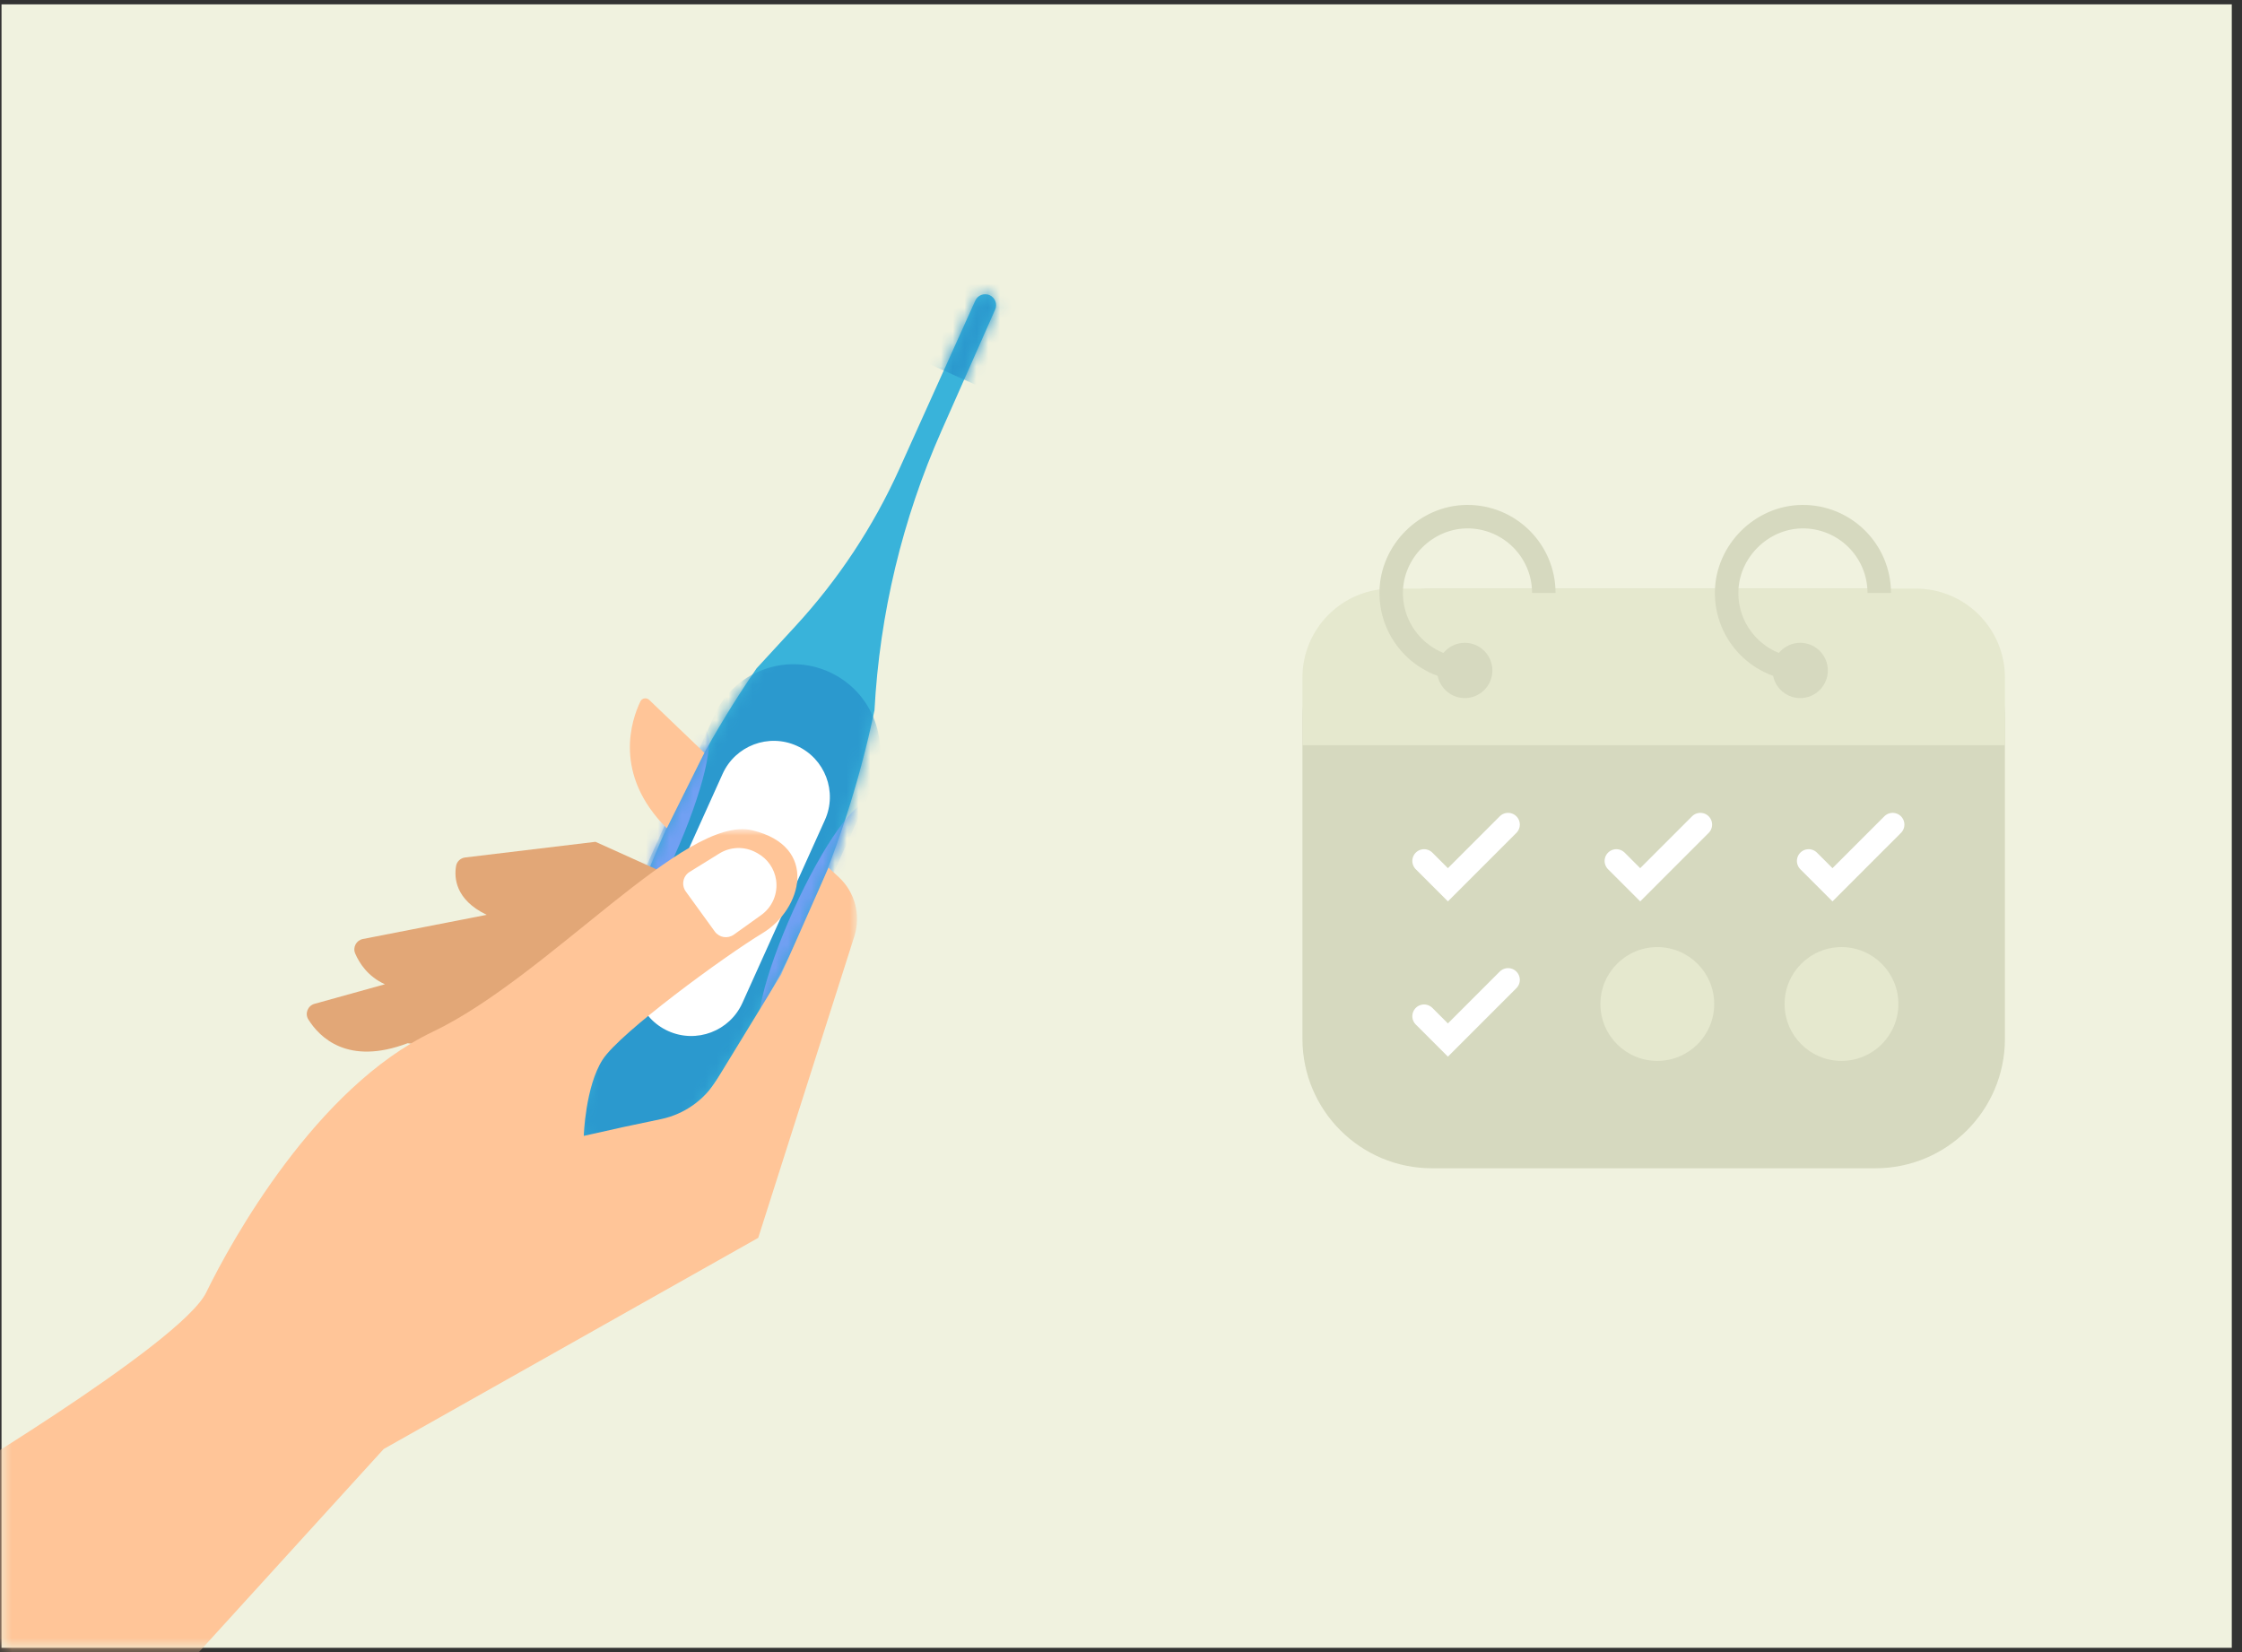 <?xml version="1.0" encoding="UTF-8"?>
<svg width="190px" height="140px" viewBox="0 0 190 140" version="1.1" xmlns="http://www.w3.org/2000/svg" xmlns:xlink="http://www.w3.org/1999/xlink">
    <rect x="0" y="0" width="190" height="140" fill="#333333" stroke="none"/>
    <!-- Generator: Sketch 64 (93537) - https://sketch.com -->
    <title>Group 54</title>
    <desc>Created with Sketch.</desc>
    <defs>
        <path d="M34.406,0.933 L27.981,15.178 C25.779,20.06 22.808,24.558 19.183,28.498 L19.183,28.498 L15.875,32.093 L15.819,32.175 C8.697,42.555 3.912,54.355 1.793,66.764 L1.793,66.764 L1.123,69.011 C0.517,71.048 1.511,73.22 3.45,74.095 L3.45,74.095 C5.403,74.975 7.707,74.263 8.823,72.434 L8.823,72.434 L10.269,70.064 C17.925,59.87 23.25,48.12 25.866,35.641 L25.866,35.641 C26.305,27.473 28.227,19.454 31.539,11.974 L31.539,11.974 L36.093,1.688 C36.301,1.219 36.086,0.669 35.615,0.466 L35.615,0.466 C35.495,0.414 35.371,0.389 35.248,0.389 L35.248,0.389 C34.896,0.389 34.56,0.592 34.406,0.933 L34.406,0.933 Z" id="path-1"></path>
        <path d="M34.406,0.933 L27.981,15.178 C25.779,20.06 22.808,24.558 19.183,28.498 L19.183,28.498 L15.875,32.093 L15.819,32.175 C8.697,42.555 3.912,54.355 1.793,66.764 L1.793,66.764 L1.123,69.011 C0.517,71.048 1.511,73.22 3.45,74.095 L3.45,74.095 C5.403,74.975 7.707,74.263 8.823,72.434 L8.823,72.434 L10.269,70.064 C17.925,59.87 23.25,48.12 25.866,35.641 L25.866,35.641 C26.305,27.473 28.227,19.454 31.539,11.974 L31.539,11.974 L36.093,1.688 C36.301,1.219 36.086,0.669 35.615,0.466 L35.615,0.466 C35.495,0.414 35.371,0.389 35.248,0.389 L35.248,0.389 C34.896,0.389 34.56,0.592 34.406,0.933 L34.406,0.933 Z" id="path-3"></path>
        <path d="M34.406,0.933 L27.981,15.178 C25.779,20.06 22.808,24.558 19.183,28.498 L19.183,28.498 L15.875,32.093 L15.819,32.175 C8.697,42.555 3.912,54.355 1.793,66.764 L1.793,66.764 L1.123,69.011 C0.517,71.048 1.511,73.22 3.45,74.095 L3.45,74.095 C5.403,74.975 7.707,74.263 8.823,72.434 L8.823,72.434 L10.269,70.064 C17.925,59.87 23.25,48.12 25.866,35.641 L25.866,35.641 C26.305,27.473 28.227,19.454 31.539,11.974 L31.539,11.974 L36.093,1.688 C36.301,1.219 36.086,0.669 35.615,0.466 L35.615,0.466 C35.495,0.414 35.371,0.389 35.248,0.389 L35.248,0.389 C34.896,0.389 34.56,0.592 34.406,0.933" id="path-5"></path>
        <path d="M34.406,0.933 L27.981,15.178 C25.779,20.06 22.808,24.558 19.183,28.498 L19.183,28.498 L15.875,32.093 L15.819,32.175 C8.697,42.555 3.912,54.355 1.793,66.764 L1.793,66.764 L1.123,69.011 C0.517,71.048 1.511,73.22 3.45,74.095 L3.45,74.095 C5.403,74.975 7.707,74.263 8.823,72.434 L8.823,72.434 L10.269,70.064 C17.925,59.87 23.25,48.12 25.866,35.641 L25.866,35.641 C26.305,27.473 28.227,19.454 31.539,11.974 L31.539,11.974 L36.093,1.688 C36.301,1.219 36.086,0.669 35.615,0.466 L35.615,0.466 C35.495,0.414 35.371,0.389 35.248,0.389 L35.248,0.389 C34.896,0.389 34.56,0.592 34.406,0.933" id="path-7"></path>
        <polygon id="path-9" points="0.629 0.955 73.131 0.955 73.131 70.327 0.629 70.327"></polygon>
    </defs>
    <g id="Version-2.0-Final" stroke="none" stroke-width="1" fill="none" fill-rule="evenodd">
        <g id="Group-54" transform="translate(-0.5, 0.369)">
            <polygon id="Fill-1" fill="#F0F2DF" points="0.629 139.267 189.634 139.267 189.634 0 0.629 0"></polygon>
            <g id="Group-26" transform="translate(110.419, 43.076)">
                <path d="M49.013,55.556 L11.434,55.556 C5.372,55.556 0.457,50.642 0.457,44.58 L0.457,17.411 C0.457,11.35 5.372,6.435 11.434,6.435 L49.013,6.435 C55.076,6.435 59.99,11.35 59.99,17.411 L59.99,44.58 C59.99,50.642 55.076,55.556 49.013,55.556" id="Fill-2" fill="#D6D9BF"></path>
                <path d="M0.457,19.704 L0.457,13.978 C0.457,9.813 3.835,6.435 8,6.435 L52.447,6.435 C56.613,6.435 59.991,9.813 59.991,13.978 L59.991,19.704" id="Fill-4" fill="#E5E8CE"></path>
                <path d="M14.445,13.272 C10.843,13.272 7.928,10.326 7.979,6.712 C8.027,3.278 10.919,0.387 14.354,0.338 C17.968,0.288 20.912,3.203 20.912,6.805" id="Stroke-6" stroke="#D6D9BF" stroke-width="1.99"></path>
                <path d="M16.556,13.37 C16.556,14.663 15.508,15.711 14.215,15.711 C12.923,15.711 11.875,14.663 11.875,13.37 C11.875,12.077 12.923,11.028 14.215,11.028 C15.508,11.028 16.556,12.077 16.556,13.37" id="Fill-8" fill="#D6D9BF"></path>
                <path d="M42.872,13.272 C39.27,13.272 36.355,10.326 36.405,6.712 C36.453,3.278 39.345,0.387 42.779,0.338 C46.393,0.288 49.339,3.203 49.339,6.805" id="Stroke-10" stroke="#D6D9BF" stroke-width="1.99"></path>
                <path d="M44.983,13.37 C44.983,14.663 43.934,15.711 42.641,15.711 C41.349,15.711 40.3,14.663 40.3,13.37 C40.3,12.077 41.349,11.028 42.641,11.028 C43.934,11.028 44.983,12.077 44.983,13.37" id="Fill-12" fill="#D6D9BF"></path>
                <polyline id="Stroke-14" stroke="#FFFFFF" stroke-width="1.99" stroke-linecap="round" points="10.765 29.512 12.785 31.532 17.884 26.432"></polyline>
                <polyline id="Stroke-16" stroke="#FFFFFF" stroke-width="1.99" stroke-linecap="round" points="27.06 29.512 29.081 31.532 34.18 26.432"></polyline>
                <polyline id="Stroke-18" stroke="#FFFFFF" stroke-width="1.99" stroke-linecap="round" points="43.356 29.512 45.376 31.532 50.476 26.432"></polyline>
                <polyline id="Stroke-20" stroke="#FFFFFF" stroke-width="1.99" stroke-linecap="round" points="10.765 42.67 12.785 44.689 17.884 39.59"></polyline>
                <path d="M35.353,41.634 C35.353,44.298 33.194,46.457 30.53,46.457 C27.868,46.457 25.709,44.298 25.709,41.634 C25.709,38.971 27.868,36.813 30.53,36.813 C33.194,36.813 35.353,38.971 35.353,41.634" id="Fill-22" fill="#E5E8CE"></path>
                <path d="M50.962,41.634 C50.962,44.298 48.802,46.457 46.139,46.457 C43.476,46.457 41.318,44.298 41.318,41.634 C41.318,38.971 43.476,36.813 46.139,36.813 C48.802,36.813 50.962,38.971 50.962,41.634" id="Fill-24" fill="#E5E8CE"></path>
            </g>
            <path d="M83.149,25.109 L76.724,39.354 C74.522,44.237 71.552,48.733 67.926,52.673 L64.618,56.268 L64.562,56.35 C57.441,66.73 52.656,78.53 50.536,90.939 L49.867,93.187 C49.261,95.223 50.255,97.396 52.193,98.27 C54.147,99.152 56.45,98.439 57.567,96.61 L59.012,94.239 C66.669,84.046 71.993,72.296 74.609,59.818 C75.048,51.65 76.97,43.629 80.282,36.15 L84.836,25.864 C85.044,25.394 84.829,24.845 84.359,24.641 C83.895,24.441 83.357,24.649 83.149,25.109" id="Fill-27" fill="#39B3DA"></path>
            <g id="Group-41" transform="translate(48.743, 24.176)">
                <g id="Group-31">
                    <mask id="mask-2" fill="white">
                        <use xlink:href="#path-1"></use>
                    </mask>
                    <g id="Clip-30"></g>
                    <path d="M5.718,86.417 L-7.685,80.372 L12.295,36.073 C13.964,32.372 18.317,30.724 22.019,32.394 C25.719,34.063 27.367,38.416 25.697,42.117 L5.718,86.417 Z" id="Fill-29" fill="#2B99CE" mask="url(#mask-2)"></path>
                </g>
                <g id="Group-34">
                    <mask id="mask-4" fill="white">
                        <use xlink:href="#path-3"></use>
                    </mask>
                    <g id="Clip-33"></g>
                    <polygon id="Fill-32" fill="#2B99CE" mask="url(#mask-4)" points="37.903 9.63 28.731 5.494 33.037 -4.054 42.209 0.082"></polygon>
                </g>
                <g id="Group-37">
                    <mask id="mask-6" fill="white">
                        <use xlink:href="#path-5"></use>
                    </mask>
                    <g id="Clip-36"></g>
                    <path d="M8.883,48.055 C6.402,53.557 3.523,57.626 2.454,57.145 C1.385,56.661 2.53,51.811 5.011,46.309 C7.494,40.807 10.372,36.738 11.44,37.22 C12.509,37.702 11.364,42.554 8.883,48.055" id="Fill-35" fill="#71A0F3" mask="url(#mask-6)"></path>
                </g>
                <g id="Group-40">
                    <mask id="mask-8" fill="white">
                        <use xlink:href="#path-7"></use>
                    </mask>
                    <g id="Clip-39"></g>
                    <path d="M22.853,54.355 C20.371,59.857 17.493,63.927 16.424,63.445 C15.355,62.962 16.5,58.112 18.981,52.61 C21.463,47.108 24.341,43.038 25.41,43.52 C26.48,44.003 25.334,48.854 22.853,54.355" id="Fill-38" fill="#71A0F3" mask="url(#mask-8)"></path>
                </g>
            </g>
            <g id="Group-53" transform="translate(0, 57.998)">
                <path d="M57.126,29.004 L57.126,29.004 C54.732,27.923 53.666,25.108 54.746,22.714 L61.737,7.214 C62.817,4.82 65.633,3.754 68.026,4.834 C70.42,5.914 71.486,8.729 70.407,11.123 L63.415,26.623 C62.335,29.017 59.519,30.083 57.126,29.004" id="Fill-42" fill="#FFFFFF"></path>
                <path d="M58.203,16.234 L50.963,12.969 L39.921,14.296 C39.535,14.343 39.217,14.63 39.151,15.012 C38.98,15.993 39.071,17.874 41.746,19.157 L31.252,21.205 C30.695,21.313 30.377,21.907 30.6,22.43 C30.955,23.26 31.682,24.391 33.12,25.04 L27.155,26.698 C26.584,26.857 26.316,27.518 26.63,28.021 C27.571,29.53 29.965,31.959 35.043,30.037 L43.831,31.031 L58.203,16.234 Z" id="Fill-44" fill="#E2A777"></path>
                <g id="Group-48" transform="translate(0, 10.942)">
                    <mask id="mask-10" fill="white">
                        <use xlink:href="#path-9"></use>
                    </mask>
                    <g id="Clip-47"></g>
                    <path d="M72.903,10.029 L64.756,35.588 L33.017,53.481 L2.929,86.544 L-5.969,57.554 C-5.969,57.554 15.83,44.622 17.975,40.216 C20.121,35.808 27.31,22.835 37.165,18.13 C47.019,13.426 58.557,-0.321 64.256,1.05 C69.954,2.423 68.439,7.755 65.142,9.754 C61.844,11.751 53.032,18.207 51.568,20.488 C50.103,22.768 49.972,26.948 49.972,26.948 L53.351,26.193 L56.527,25.524 C58.491,25.11 60.198,23.905 61.243,22.194 L66.713,13.244 L70.712,4.216 L71.575,5.012 C72.955,6.284 73.472,8.241 72.903,10.029" id="Fill-46" fill="#FFC598" mask="url(#mask-10)"></path>
                </g>
                <path d="M60.192,5.425 L55.514,0.94 C55.286,0.721 54.909,0.785 54.773,1.069 C54.02,2.629 52.421,7.252 57.009,11.82 L60.192,5.425 Z" id="Fill-49" fill="#FFC598"></path>
                <path d="M61.077,20.573 L58.617,17.178 C58.224,16.634 58.374,15.869 58.946,15.516 L61.411,13.99 C62.369,13.372 63.588,13.329 64.587,13.878 L64.698,13.939 C65.552,14.41 66.135,15.252 66.273,16.216 C66.436,17.359 65.951,18.498 65.014,19.173 L62.687,20.837 C62.17,21.206 61.451,21.09 61.077,20.573" id="Fill-51" fill="#FFFFFF"></path>
            </g>
        </g>
    </g>
</svg>